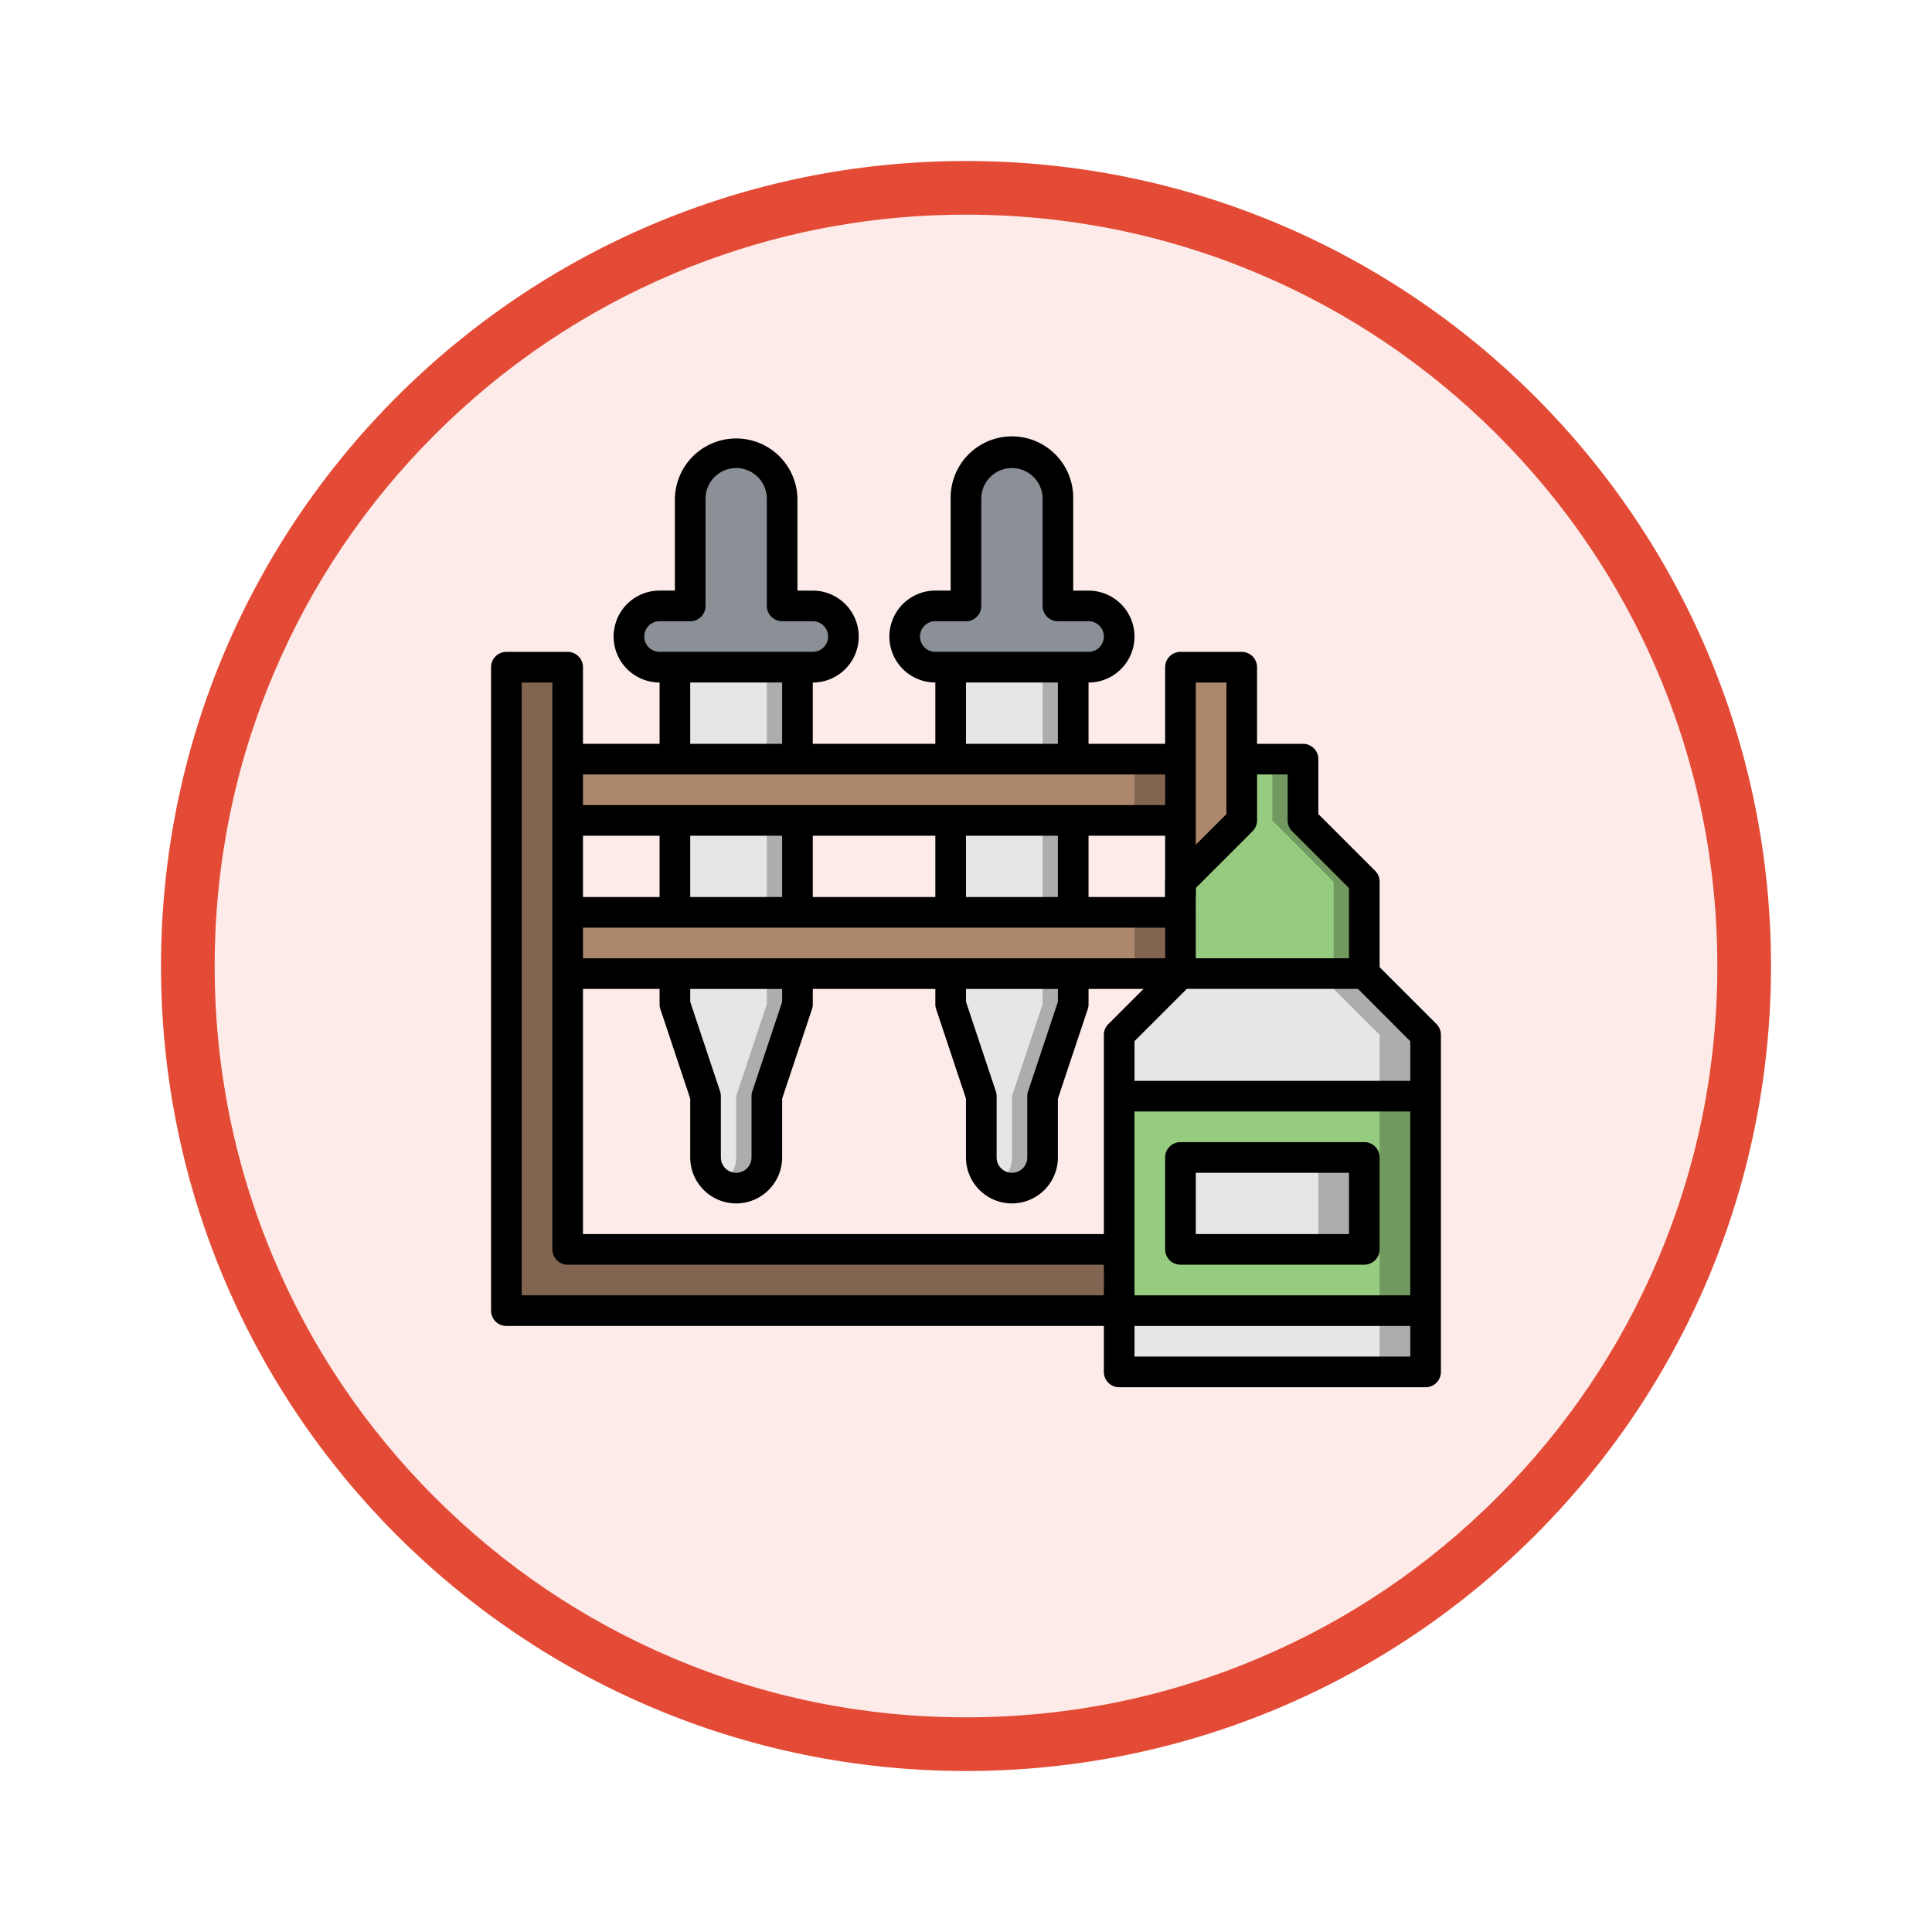 <svg xmlns="http://www.w3.org/2000/svg" xmlns:xlink="http://www.w3.org/1999/xlink" width="108" height="108" viewBox="0 0 108 108">
  <defs>
    <filter id="Trazado_904820" x="0" y="0" width="108" height="108" filterUnits="userSpaceOnUse">
      <feOffset dy="3" input="SourceAlpha"/>
      <feGaussianBlur stdDeviation="3" result="blur"/>
      <feFlood flood-opacity="0.161"/>
      <feComposite operator="in" in2="blur"/>
      <feComposite in="SourceGraphic"/>
    </filter>
  </defs>
  <g id="Grupo_1230929" data-name="Grupo 1230929" transform="translate(-200 -1504.194)">
    <g id="Grupo_1230729" data-name="Grupo 1230729" transform="translate(209 1510.194)">
      <g id="Grupo_1173585" data-name="Grupo 1173585" transform="translate(0 0)">
        <g id="Grupo_1173428" data-name="Grupo 1173428">
          <g id="Grupo_1171958" data-name="Grupo 1171958">
            <g id="Grupo_1167341" data-name="Grupo 1167341">
              <g id="Grupo_1166792" data-name="Grupo 1166792">
                <g transform="matrix(1, 0, 0, 1, -9, -6)" filter="url(#Trazado_904820)">
                  <g id="Trazado_904820-2" data-name="Trazado 904820" transform="translate(9 6)" fill="#fcebe9">
                    <path d="M 45 88.5 C 39.127 88.5 33.43 87.35 28.068 85.082 C 22.889 82.891 18.236 79.755 14.241 75.759 C 10.245 71.764 7.109 67.111 4.918 61.932 C 2.65 56.57 1.5 50.873 1.5 45 C 1.5 39.127 2.65 33.43 4.918 28.068 C 7.109 22.889 10.245 18.236 14.241 14.241 C 18.236 10.245 22.889 7.109 28.068 4.918 C 33.43 2.65 39.127 1.5 45 1.5 C 50.873 1.5 56.57 2.65 61.932 4.918 C 67.111 7.109 71.764 10.245 75.759 14.241 C 79.755 18.236 82.891 22.889 85.082 28.068 C 87.35 33.43 88.5 39.127 88.5 45 C 88.5 50.873 87.35 56.57 85.082 61.932 C 82.891 67.111 79.755 71.764 75.759 75.759 C 71.764 79.755 67.111 82.891 61.932 85.082 C 56.57 87.35 50.873 88.5 45 88.5 Z" stroke="none"/>
                    <path d="M 45 3 C 39.329 3 33.829 4.11 28.653 6.299 C 23.652 8.415 19.16 11.443 15.302 15.302 C 11.443 19.16 8.415 23.652 6.299 28.653 C 4.11 33.829 3 39.329 3 45 C 3 50.671 4.11 56.171 6.299 61.347 C 8.415 66.348 11.443 70.84 15.302 74.698 C 19.16 78.557 23.652 81.585 28.653 83.701 C 33.829 85.89 39.329 87 45 87 C 50.671 87 56.171 85.89 61.347 83.701 C 66.348 81.585 70.84 78.557 74.698 74.698 C 78.557 70.84 81.585 66.348 83.701 61.347 C 85.89 56.171 87 50.671 87 45 C 87 39.329 85.89 33.829 83.701 28.653 C 81.585 23.652 78.557 19.16 74.698 15.302 C 70.84 11.443 66.348 8.415 61.347 6.299 C 56.171 4.11 50.671 3 45 3 M 45 7.62939453125e-06 C 69.853 7.62939453125e-06 90 20.147 90 45 C 90 69.853 69.853 90 45 90 C 20.147 90 -7.62939453125e-06 69.853 -7.62939453125e-06 45 C -7.62939453125e-06 20.147 20.147 7.62939453125e-06 45 7.62939453125e-06 Z" stroke="none" fill="#e44b36"/>
                  </g>
                </g>
              </g>
            </g>
          </g>
        </g>
      </g>
    </g>
    <g id="dropper_2393621" transform="translate(226.451 1527.646)">
      <g id="Grupo_1230886" data-name="Grupo 1230886" transform="translate(11.277 13.846)">
        <path id="Trazado_1179506" data-name="Trazado 1179506" d="M13,16V34.841l1.713,5.138V43.4a1.713,1.713,0,0,0,3.426,0V39.979l1.713-5.138V16Z" transform="translate(-13 -16)" fill="#adadad"/>
      </g>
      <g id="Grupo_1230887" data-name="Grupo 1230887" transform="translate(11.277 13.846)">
        <path id="Trazado_1179507" data-name="Trazado 1179507" d="M14.713,39.979V43.4a1.708,1.708,0,0,0,.856,1.476,1.705,1.705,0,0,0,.856-1.476V39.979l1.713-5.138V16H13V34.841Z" transform="translate(-13 -16)" fill="#e6e6e6"/>
      </g>
      <g id="Grupo_1230888" data-name="Grupo 1230888" transform="translate(26.692 13.846)">
        <path id="Trazado_1179508" data-name="Trazado 1179508" d="M31,16V34.841l1.713,5.138V43.4a1.713,1.713,0,0,0,3.426,0V39.979l1.713-5.138V16Z" transform="translate(-31 -16)" fill="#adadad"/>
      </g>
      <g id="Grupo_1230889" data-name="Grupo 1230889" transform="translate(26.692 13.846)">
        <path id="Trazado_1179509" data-name="Trazado 1179509" d="M32.713,39.979V43.4a1.708,1.708,0,0,0,.856,1.476,1.705,1.705,0,0,0,.856-1.476V39.979l1.713-5.138V16H31V34.841Z" transform="translate(-31 -16)" fill="#e6e6e6"/>
      </g>
      <g id="Grupo_1230890" data-name="Grupo 1230890" transform="translate(24.123 1.856)">
        <path id="Trazado_1179510" data-name="Trazado 1179510" d="M29.713,13.989h8.564a1.713,1.713,0,0,0,0-3.426H36.564V4.569a2.569,2.569,0,0,0-5.138,0v5.995H29.713a1.713,1.713,0,0,0,0,3.426Z" transform="translate(-28 -2)" fill="#8b9097"/>
      </g>
      <g id="Grupo_1230891" data-name="Grupo 1230891" transform="translate(8.708 1.856)">
        <path id="Trazado_1179511" data-name="Trazado 1179511" d="M11.713,13.989h8.564a1.713,1.713,0,0,0,0-3.426H18.564V4.569a2.569,2.569,0,1,0-5.138,0v5.995H11.713a1.713,1.713,0,0,0,0,3.426Z" transform="translate(-10 -2)" fill="#8b9097"/>
      </g>
      <g id="Grupo_1230892" data-name="Grupo 1230892" transform="translate(1.856 13.846)">
        <path id="Trazado_1179512" data-name="Trazado 1179512" d="M36.256,48.543H5.426V16H2V51.968H36.256Z" transform="translate(-2 -16)" fill="#816551"/>
      </g>
      <g id="Grupo_1230893" data-name="Grupo 1230893" transform="translate(5.282 18.984)">
        <path id="Trazado_1179513" data-name="Trazado 1179513" d="M6,22H40.256v3.426H6Z" transform="translate(-6 -22)" fill="#816551"/>
      </g>
      <g id="Grupo_1230894" data-name="Grupo 1230894" transform="translate(5.282 18.984)">
        <path id="Trazado_1179514" data-name="Trazado 1179514" d="M6,22H37.686v3.426H6Z" transform="translate(-6 -22)" fill="#ac876c"/>
      </g>
      <g id="Grupo_1230895" data-name="Grupo 1230895" transform="translate(5.282 27.548)">
        <path id="Trazado_1179515" data-name="Trazado 1179515" d="M6,32H40.256v3.426H6Z" transform="translate(-6 -32)" fill="#816551"/>
      </g>
      <g id="Grupo_1230896" data-name="Grupo 1230896" transform="translate(5.282 27.548)">
        <path id="Trazado_1179516" data-name="Trazado 1179516" d="M6,32H37.686v3.426H6Z" transform="translate(-6 -32)" fill="#ac876c"/>
      </g>
      <g id="Grupo_1230897" data-name="Grupo 1230897" transform="translate(36.112 30.974)">
        <path id="Trazado_1179517" data-name="Trazado 1179517" d="M45.426,36,42,39.426V58.266H59.128V39.426L55.7,36Z" transform="translate(-42 -36)" fill="#adadad"/>
      </g>
      <g id="Grupo_1230898" data-name="Grupo 1230898" transform="translate(36.112 30.974)">
        <path id="Trazado_1179518" data-name="Trazado 1179518" d="M53.133,36H45.426L42,39.426V58.266H56.559V39.426Z" transform="translate(-42 -36)" fill="#e6e6e6"/>
      </g>
      <g id="Grupo_1230899" data-name="Grupo 1230899" transform="translate(36.112 37.825)">
        <path id="Trazado_1179519" data-name="Trazado 1179519" d="M42,44H59.128V55.989H42Z" transform="translate(-42 -44)" fill="#71995f"/>
      </g>
      <g id="Grupo_1230900" data-name="Grupo 1230900" transform="translate(36.112 37.825)">
        <path id="Trazado_1179520" data-name="Trazado 1179520" d="M42,44H56.559V55.989H42Z" transform="translate(-42 -44)" fill="#96cc7f"/>
      </g>
      <g id="Grupo_1230901" data-name="Grupo 1230901" transform="translate(39.538 41.25)">
        <path id="Trazado_1179521" data-name="Trazado 1179521" d="M46,48H56.277v5.138H46Z" transform="translate(-46 -48)" fill="#adadad"/>
      </g>
      <g id="Grupo_1230902" data-name="Grupo 1230902" transform="translate(39.538 41.25)">
        <path id="Trazado_1179522" data-name="Trazado 1179522" d="M46,48h7.708v5.138H46Z" transform="translate(-46 -48)" fill="#e6e6e6"/>
      </g>
      <g id="Grupo_1230903" data-name="Grupo 1230903" transform="translate(39.538 18.984)">
        <path id="Trazado_1179523" data-name="Trazado 1179523" d="M46,33.989V28.851l3.426-3.426V22h3.426v3.426l3.426,3.426v5.138Z" transform="translate(-46 -22)" fill="#71995f"/>
      </g>
      <g id="Grupo_1230904" data-name="Grupo 1230904" transform="translate(39.538 13.846)">
        <path id="Trazado_1179524" data-name="Trazado 1179524" d="M49.426,16H46V27.989l3.426-3.426Z" transform="translate(-46 -16)" fill="#ac876c"/>
      </g>
      <g id="Grupo_1230905" data-name="Grupo 1230905" transform="translate(39.538 18.984)">
        <path id="Trazado_1179525" data-name="Trazado 1179525" d="M51.138,25.426V22H49.426v3.426L46,28.851v5.138h8.564V28.851Z" transform="translate(-46 -22)" fill="#96cc7f"/>
      </g>
      <g id="Grupo_1230906" data-name="Grupo 1230906" transform="translate(17.271 13.846)">
        <path id="Trazado_1179526" data-name="Trazado 1179526" d="M20,16h1.713v5.138H20Z" transform="translate(-20 -16)"/>
      </g>
      <g id="Grupo_1230907" data-name="Grupo 1230907" transform="translate(17.271 22.41)">
        <path id="Trazado_1179527" data-name="Trazado 1179527" d="M20,26h1.713v5.138H20Z" transform="translate(-20 -26)"/>
      </g>
      <g id="Grupo_1230908" data-name="Grupo 1230908" transform="translate(10.42 30.974)">
        <path id="Trazado_1179528" data-name="Trazado 1179528" d="M16.282,48.846a2.572,2.572,0,0,1-2.569-2.569V42.99l-1.668-5.006A.858.858,0,0,1,12,37.713V36h1.713v1.574l1.668,5.006a.858.858,0,0,1,.045.271v3.426a.856.856,0,1,0,1.713,0V42.851a.858.858,0,0,1,.045-.271l1.668-5.006V36h1.713v1.713a.858.858,0,0,1-.045.271L18.851,42.99v3.287A2.572,2.572,0,0,1,16.282,48.846Z" transform="translate(-12 -36)"/>
      </g>
      <g id="Grupo_1230909" data-name="Grupo 1230909" transform="translate(10.42 22.41)">
        <path id="Trazado_1179529" data-name="Trazado 1179529" d="M12,26h1.713v5.138H12Z" transform="translate(-12 -26)"/>
      </g>
      <g id="Grupo_1230910" data-name="Grupo 1230910" transform="translate(10.42 13.846)">
        <path id="Trazado_1179530" data-name="Trazado 1179530" d="M12,16h1.713v5.138H12Z" transform="translate(-12 -16)"/>
      </g>
      <g id="Grupo_1230911" data-name="Grupo 1230911" transform="translate(7.851 1)">
        <path id="Trazado_1179531" data-name="Trazado 1179531" d="M20.133,14.7H11.569a2.569,2.569,0,0,1,0-5.138h.856V4.426a3.426,3.426,0,0,1,6.851,0V9.564h.856a2.569,2.569,0,0,1,0,5.138Zm-8.564-3.426a.856.856,0,0,0,0,1.713h8.564a.856.856,0,0,0,0-1.713H18.42a.856.856,0,0,1-.856-.856V4.426a1.713,1.713,0,1,0-3.426,0V10.42a.856.856,0,0,1-.856.856Z" transform="translate(-9 -1)"/>
      </g>
      <g id="Grupo_1230912" data-name="Grupo 1230912" transform="translate(32.686 13.846)">
        <path id="Trazado_1179532" data-name="Trazado 1179532" d="M38,16h1.713v5.138H38Z" transform="translate(-38 -16)"/>
      </g>
      <g id="Grupo_1230913" data-name="Grupo 1230913" transform="translate(32.686 22.41)">
        <path id="Trazado_1179533" data-name="Trazado 1179533" d="M38,26h1.713v5.138H38Z" transform="translate(-38 -26)"/>
      </g>
      <g id="Grupo_1230914" data-name="Grupo 1230914" transform="translate(25.835 30.974)">
        <path id="Trazado_1179534" data-name="Trazado 1179534" d="M34.282,48.846a2.572,2.572,0,0,1-2.569-2.569V42.99l-1.668-5.006A.858.858,0,0,1,30,37.713V36h1.713v1.574l1.668,5.006a.858.858,0,0,1,.045.271v3.426a.856.856,0,1,0,1.713,0V42.851a.858.858,0,0,1,.045-.271l1.668-5.006V36h1.713v1.713a.858.858,0,0,1-.045.271L36.851,42.99v3.287a2.572,2.572,0,0,1-2.569,2.569Z" transform="translate(-30 -36)"/>
      </g>
      <g id="Grupo_1230915" data-name="Grupo 1230915" transform="translate(25.835 22.41)">
        <path id="Trazado_1179535" data-name="Trazado 1179535" d="M30,26h1.713v5.138H30Z" transform="translate(-30 -26)"/>
      </g>
      <g id="Grupo_1230916" data-name="Grupo 1230916" transform="translate(25.835 13.846)">
        <path id="Trazado_1179536" data-name="Trazado 1179536" d="M30,16h1.713v5.138H30Z" transform="translate(-30 -16)"/>
      </g>
      <g id="Grupo_1230917" data-name="Grupo 1230917" transform="translate(23.266 1)">
        <path id="Trazado_1179537" data-name="Trazado 1179537" d="M38.133,14.7H29.569a2.569,2.569,0,0,1,0-5.138h.856V4.426a3.426,3.426,0,1,1,6.851,0V9.564h.856a2.569,2.569,0,1,1,0,5.138Zm-8.564-3.426a.856.856,0,0,0,0,1.713h8.564a.856.856,0,0,0,0-1.713H36.42a.856.856,0,0,1-.856-.856V4.426a1.713,1.713,0,1,0-3.426,0V10.42a.856.856,0,0,1-.856.856Z" transform="translate(-27 -1)"/>
      </g>
      <g id="Grupo_1230918" data-name="Grupo 1230918" transform="translate(1 12.989)">
        <path id="Trazado_1179538" data-name="Trazado 1179538" d="M36.112,52.681H1.856A.856.856,0,0,1,1,51.825V15.856A.856.856,0,0,1,1.856,15H5.282a.856.856,0,0,1,.856.856V47.543H36.112v1.713H5.282a.856.856,0,0,1-.856-.856V16.713H2.713V50.968h33.4Z" transform="translate(-1 -15)"/>
      </g>
      <g id="Grupo_1230919" data-name="Grupo 1230919" transform="translate(38.681 12.989)">
        <path id="Trazado_1179539" data-name="Trazado 1179539" d="M46.713,28.7H45V15.856A.856.856,0,0,1,45.856,15h3.426a.856.856,0,0,1,.856.856v5.138H48.426V16.713H46.713Z" transform="translate(-45 -15)"/>
      </g>
      <g id="Grupo_1230920" data-name="Grupo 1230920" transform="translate(5.282 21.553)">
        <path id="Trazado_1179540" data-name="Trazado 1179540" d="M6,25H40.256v1.713H6Z" transform="translate(-6 -25)"/>
      </g>
      <g id="Grupo_1230921" data-name="Grupo 1230921" transform="translate(5.282 18.128)">
        <path id="Trazado_1179541" data-name="Trazado 1179541" d="M6,21H40.256v1.713H6Z" transform="translate(-6 -21)"/>
      </g>
      <g id="Grupo_1230922" data-name="Grupo 1230922" transform="translate(5.282 30.117)">
        <path id="Trazado_1179542" data-name="Trazado 1179542" d="M6,35H40.256v1.713H6Z" transform="translate(-6 -35)"/>
      </g>
      <g id="Grupo_1230923" data-name="Grupo 1230923" transform="translate(5.282 26.692)">
        <path id="Trazado_1179543" data-name="Trazado 1179543" d="M6,31H40.256v1.713H6Z" transform="translate(-6 -31)"/>
      </g>
      <g id="Grupo_1230924" data-name="Grupo 1230924" transform="translate(38.681 18.128)">
        <path id="Trazado_1179544" data-name="Trazado 1179544" d="M56.133,34.7H45.856A.856.856,0,0,1,45,33.846V28.708a.853.853,0,0,1,.251-.605l3.175-3.175V21.856A.856.856,0,0,1,49.282,21h3.426a.856.856,0,0,1,.856.856v3.071L56.739,28.1a.853.853,0,0,1,.251.605v5.138A.856.856,0,0,1,56.133,34.7Zm-9.42-1.713h8.564V29.062L52.1,25.887a.853.853,0,0,1-.251-.605V22.713H50.138v2.569a.853.853,0,0,1-.251.605l-3.175,3.175Z" transform="translate(-45 -21)"/>
      </g>
      <g id="Grupo_1230925" data-name="Grupo 1230925" transform="translate(35.256 30.368)">
        <path id="Trazado_1179545" data-name="Trazado 1179545" d="M58.984,59.021H41.856A.856.856,0,0,1,41,58.165V39.324a.853.853,0,0,1,.251-.605l3.426-3.426L45.887,36.5l-3.175,3.175v17.63H58.128V39.679L54.953,36.5l1.211-1.211,3.426,3.426a.853.853,0,0,1,.251.605V58.165A.856.856,0,0,1,58.984,59.021Z" transform="translate(-41 -35.293)"/>
      </g>
      <g id="Grupo_1230926" data-name="Grupo 1230926" transform="translate(36.112 36.968)">
        <path id="Trazado_1179546" data-name="Trazado 1179546" d="M42,43H59.128v1.713H42Z" transform="translate(-42 -43)"/>
      </g>
      <g id="Grupo_1230927" data-name="Grupo 1230927" transform="translate(36.112 48.958)">
        <path id="Trazado_1179547" data-name="Trazado 1179547" d="M42,57H59.128v1.713H42Z" transform="translate(-42 -57)"/>
      </g>
      <g id="Grupo_1230928" data-name="Grupo 1230928" transform="translate(38.681 40.394)">
        <path id="Trazado_1179548" data-name="Trazado 1179548" d="M56.133,53.851H45.856A.856.856,0,0,1,45,52.995V47.856A.856.856,0,0,1,45.856,47H56.133a.856.856,0,0,1,.856.856v5.138A.856.856,0,0,1,56.133,53.851Zm-9.42-1.713h8.564V48.713H46.713Z" transform="translate(-45 -47)"/>
      </g>
    </g>
  </g>
</svg>
